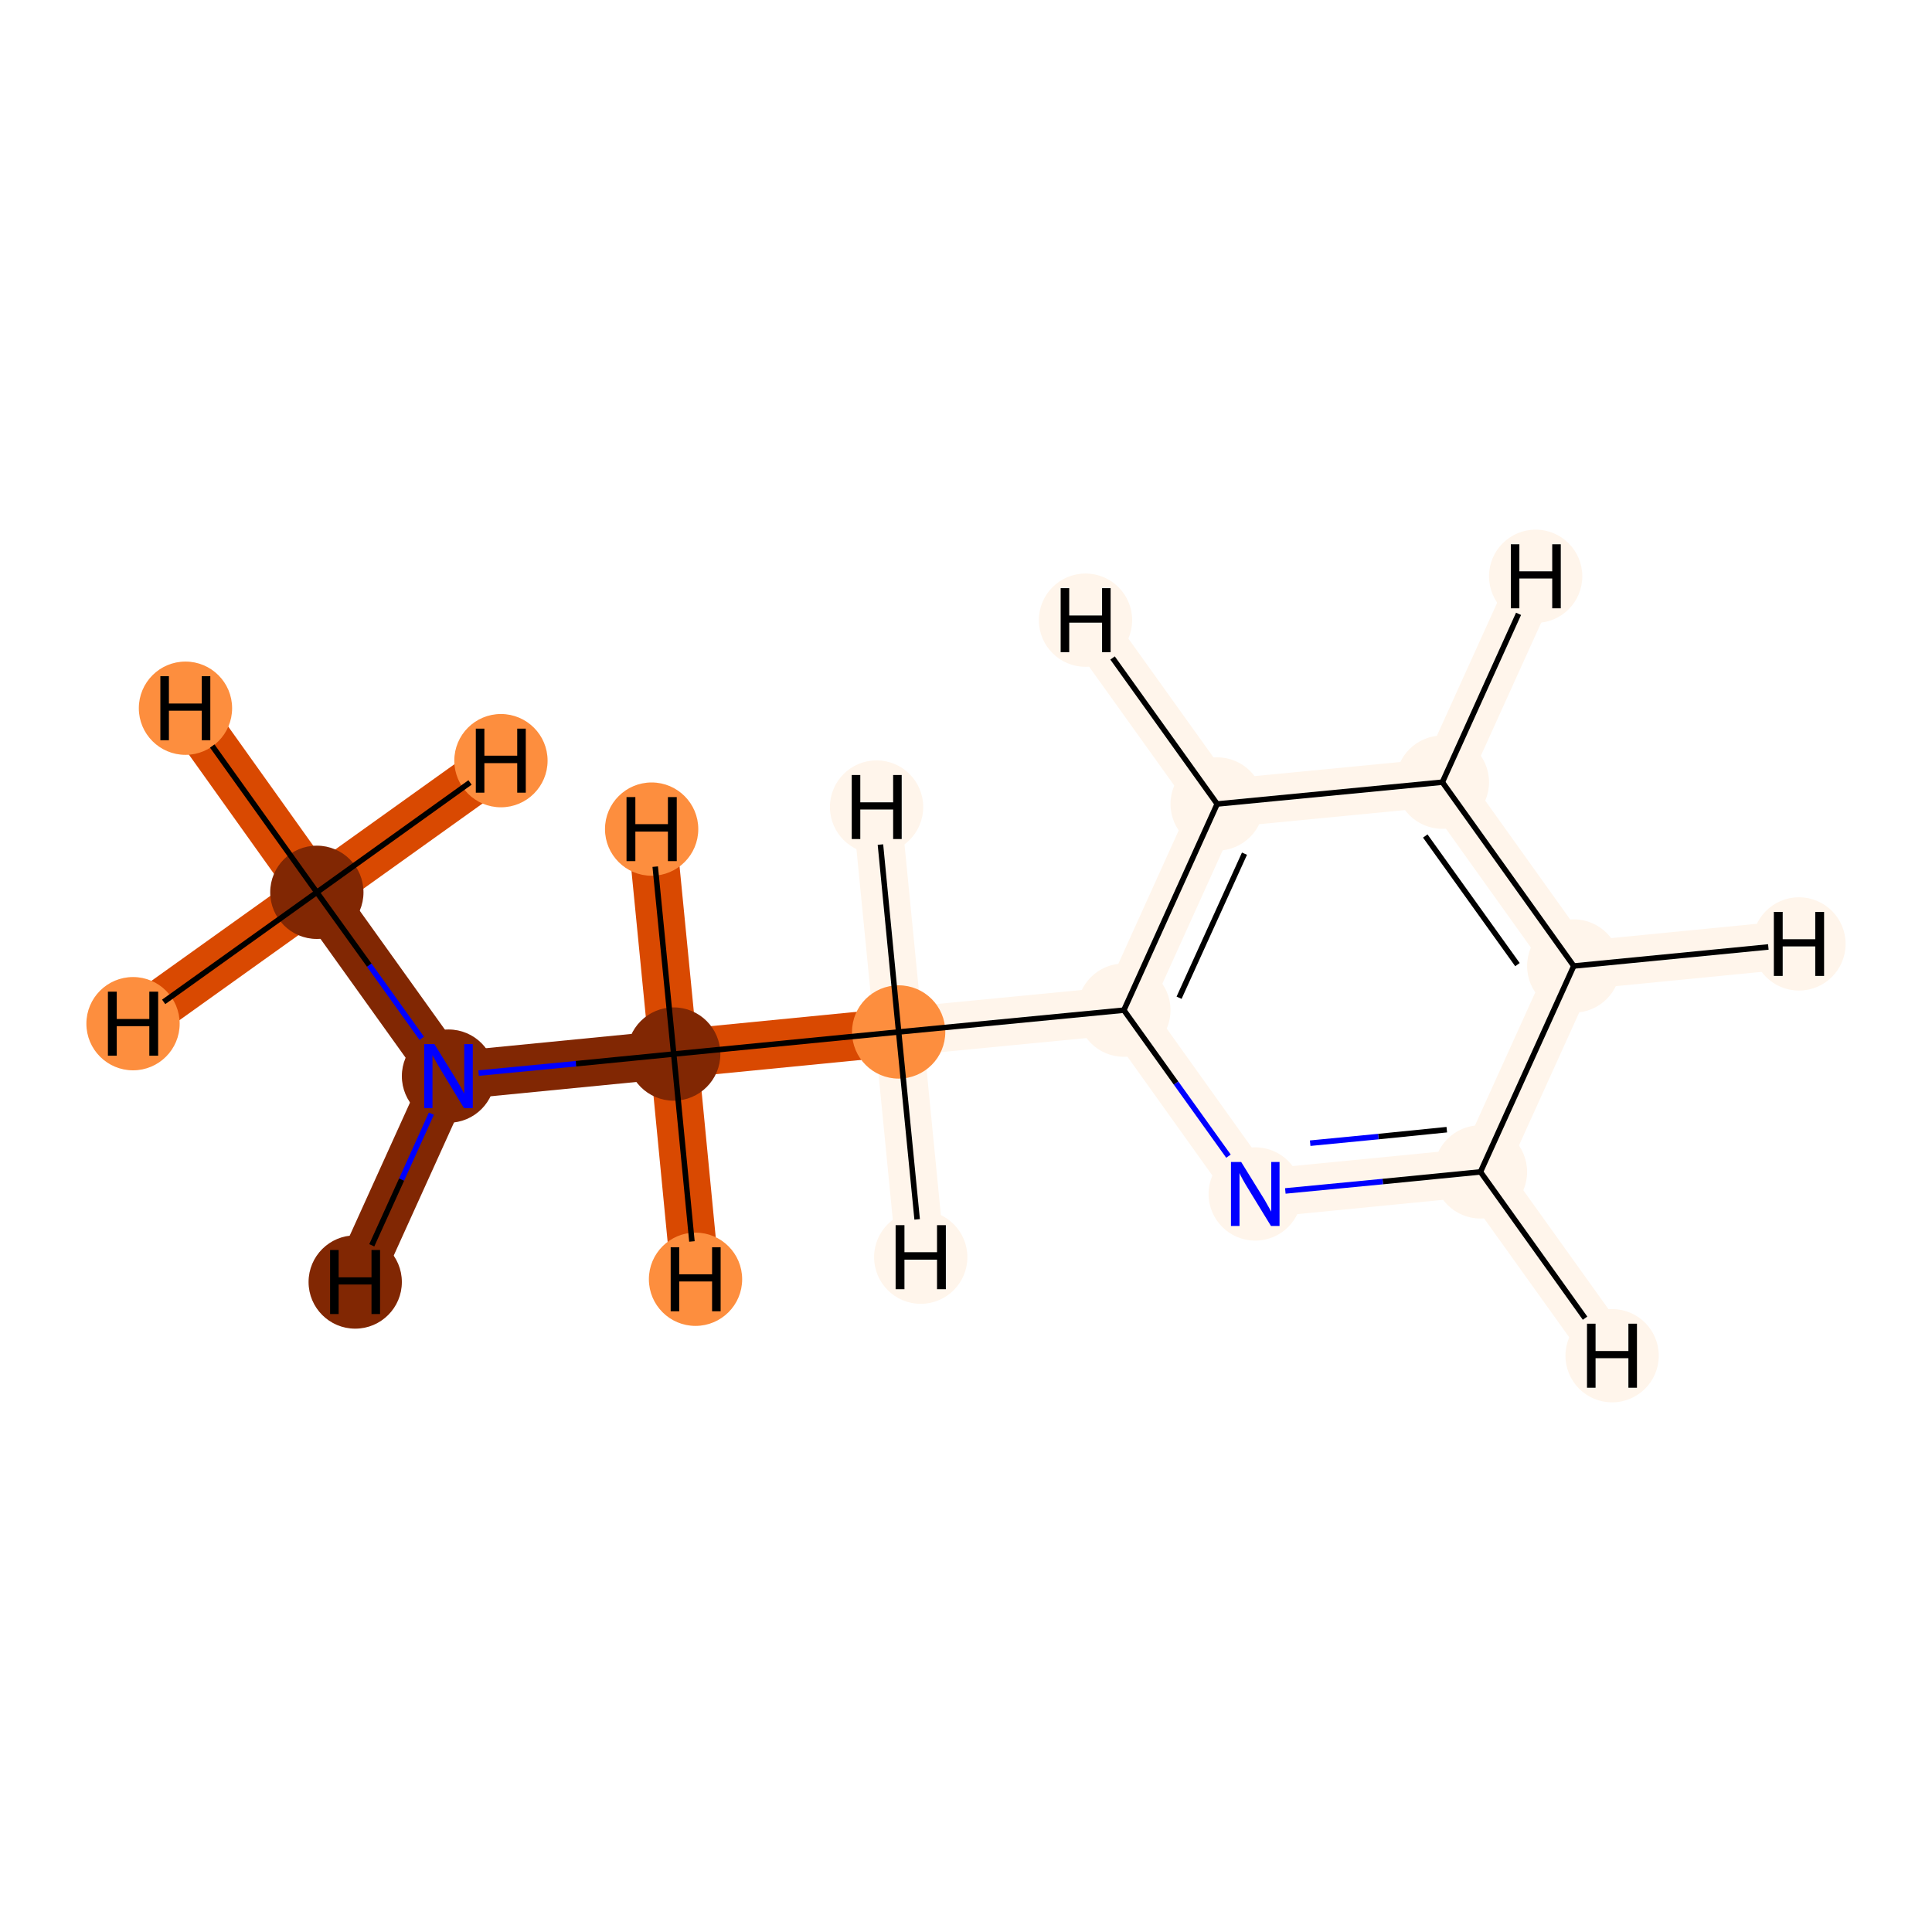 <?xml version='1.0' encoding='iso-8859-1'?>
<svg version='1.1' baseProfile='full'
              xmlns='http://www.w3.org/2000/svg'
                      xmlns:rdkit='http://www.rdkit.org/xml'
                      xmlns:xlink='http://www.w3.org/1999/xlink'
                  xml:space='preserve'
width='700px' height='700px' viewBox='0 0 700 700'>
<!-- END OF HEADER -->
<rect style='opacity:1.0;fill:#FFFFFF;stroke:none' width='700.0' height='700.0' x='0.0' y='0.0'> </rect>
<path d='M 114.8,323.3 L 162.5,389.9' style='fill:none;fill-rule:evenodd;stroke:#812703;stroke-width:17.5px;stroke-linecap:butt;stroke-linejoin:miter;stroke-opacity:1' />
<path d='M 114.8,323.3 L 67.2,256.6' style='fill:none;fill-rule:evenodd;stroke:#D94901;stroke-width:17.5px;stroke-linecap:butt;stroke-linejoin:miter;stroke-opacity:1' />
<path d='M 114.8,323.3 L 48.2,370.9' style='fill:none;fill-rule:evenodd;stroke:#D94901;stroke-width:17.5px;stroke-linecap:butt;stroke-linejoin:miter;stroke-opacity:1' />
<path d='M 114.8,323.3 L 181.5,275.6' style='fill:none;fill-rule:evenodd;stroke:#D94901;stroke-width:17.5px;stroke-linecap:butt;stroke-linejoin:miter;stroke-opacity:1' />
<path d='M 162.5,389.9 L 244.1,381.9' style='fill:none;fill-rule:evenodd;stroke:#812703;stroke-width:17.5px;stroke-linecap:butt;stroke-linejoin:miter;stroke-opacity:1' />
<path d='M 162.5,389.9 L 128.7,464.5' style='fill:none;fill-rule:evenodd;stroke:#812703;stroke-width:17.5px;stroke-linecap:butt;stroke-linejoin:miter;stroke-opacity:1' />
<path d='M 244.1,381.9 L 325.6,373.9' style='fill:none;fill-rule:evenodd;stroke:#D94901;stroke-width:17.5px;stroke-linecap:butt;stroke-linejoin:miter;stroke-opacity:1' />
<path d='M 244.1,381.9 L 252.0,463.5' style='fill:none;fill-rule:evenodd;stroke:#D94901;stroke-width:17.5px;stroke-linecap:butt;stroke-linejoin:miter;stroke-opacity:1' />
<path d='M 244.1,381.9 L 236.1,300.4' style='fill:none;fill-rule:evenodd;stroke:#D94901;stroke-width:17.5px;stroke-linecap:butt;stroke-linejoin:miter;stroke-opacity:1' />
<path d='M 325.6,373.9 L 407.2,366.0' style='fill:none;fill-rule:evenodd;stroke:#FFF5EB;stroke-width:17.5px;stroke-linecap:butt;stroke-linejoin:miter;stroke-opacity:1' />
<path d='M 325.6,373.9 L 317.6,292.4' style='fill:none;fill-rule:evenodd;stroke:#FFF5EB;stroke-width:17.5px;stroke-linecap:butt;stroke-linejoin:miter;stroke-opacity:1' />
<path d='M 325.6,373.9 L 333.6,455.5' style='fill:none;fill-rule:evenodd;stroke:#FFF5EB;stroke-width:17.5px;stroke-linecap:butt;stroke-linejoin:miter;stroke-opacity:1' />
<path d='M 407.2,366.0 L 441.0,291.3' style='fill:none;fill-rule:evenodd;stroke:#FFF5EB;stroke-width:17.5px;stroke-linecap:butt;stroke-linejoin:miter;stroke-opacity:1' />
<path d='M 407.2,366.0 L 454.8,432.6' style='fill:none;fill-rule:evenodd;stroke:#FFF5EB;stroke-width:17.5px;stroke-linecap:butt;stroke-linejoin:miter;stroke-opacity:1' />
<path d='M 441.0,291.3 L 522.6,283.4' style='fill:none;fill-rule:evenodd;stroke:#FFF5EB;stroke-width:17.5px;stroke-linecap:butt;stroke-linejoin:miter;stroke-opacity:1' />
<path d='M 441.0,291.3 L 393.3,224.7' style='fill:none;fill-rule:evenodd;stroke:#FFF5EB;stroke-width:17.5px;stroke-linecap:butt;stroke-linejoin:miter;stroke-opacity:1' />
<path d='M 522.6,283.4 L 570.2,350.0' style='fill:none;fill-rule:evenodd;stroke:#FFF5EB;stroke-width:17.5px;stroke-linecap:butt;stroke-linejoin:miter;stroke-opacity:1' />
<path d='M 522.6,283.4 L 556.4,208.8' style='fill:none;fill-rule:evenodd;stroke:#FFF5EB;stroke-width:17.5px;stroke-linecap:butt;stroke-linejoin:miter;stroke-opacity:1' />
<path d='M 570.2,350.0 L 536.4,424.6' style='fill:none;fill-rule:evenodd;stroke:#FFF5EB;stroke-width:17.5px;stroke-linecap:butt;stroke-linejoin:miter;stroke-opacity:1' />
<path d='M 570.2,350.0 L 651.8,342.0' style='fill:none;fill-rule:evenodd;stroke:#FFF5EB;stroke-width:17.5px;stroke-linecap:butt;stroke-linejoin:miter;stroke-opacity:1' />
<path d='M 536.4,424.6 L 454.8,432.6' style='fill:none;fill-rule:evenodd;stroke:#FFF5EB;stroke-width:17.5px;stroke-linecap:butt;stroke-linejoin:miter;stroke-opacity:1' />
<path d='M 536.4,424.6 L 584.1,491.2' style='fill:none;fill-rule:evenodd;stroke:#FFF5EB;stroke-width:17.5px;stroke-linecap:butt;stroke-linejoin:miter;stroke-opacity:1' />
<ellipse cx='114.8' cy='323.3' rx='16.4' ry='16.4'  style='fill:#812703;fill-rule:evenodd;stroke:#812703;stroke-width:1.0px;stroke-linecap:butt;stroke-linejoin:miter;stroke-opacity:1' />
<ellipse cx='162.5' cy='389.9' rx='16.4' ry='16.4'  style='fill:#812703;fill-rule:evenodd;stroke:#812703;stroke-width:1.0px;stroke-linecap:butt;stroke-linejoin:miter;stroke-opacity:1' />
<ellipse cx='244.1' cy='381.9' rx='16.4' ry='16.4'  style='fill:#812703;fill-rule:evenodd;stroke:#812703;stroke-width:1.0px;stroke-linecap:butt;stroke-linejoin:miter;stroke-opacity:1' />
<ellipse cx='325.6' cy='373.9' rx='16.4' ry='16.4'  style='fill:#FD8E3E;fill-rule:evenodd;stroke:#FD8E3E;stroke-width:1.0px;stroke-linecap:butt;stroke-linejoin:miter;stroke-opacity:1' />
<ellipse cx='407.2' cy='366.0' rx='16.4' ry='16.4'  style='fill:#FFF5EB;fill-rule:evenodd;stroke:#FFF5EB;stroke-width:1.0px;stroke-linecap:butt;stroke-linejoin:miter;stroke-opacity:1' />
<ellipse cx='441.0' cy='291.3' rx='16.4' ry='16.4'  style='fill:#FFF5EB;fill-rule:evenodd;stroke:#FFF5EB;stroke-width:1.0px;stroke-linecap:butt;stroke-linejoin:miter;stroke-opacity:1' />
<ellipse cx='522.6' cy='283.4' rx='16.4' ry='16.4'  style='fill:#FFF5EB;fill-rule:evenodd;stroke:#FFF5EB;stroke-width:1.0px;stroke-linecap:butt;stroke-linejoin:miter;stroke-opacity:1' />
<ellipse cx='570.2' cy='350.0' rx='16.4' ry='16.4'  style='fill:#FFF5EB;fill-rule:evenodd;stroke:#FFF5EB;stroke-width:1.0px;stroke-linecap:butt;stroke-linejoin:miter;stroke-opacity:1' />
<ellipse cx='536.4' cy='424.6' rx='16.4' ry='16.4'  style='fill:#FFF5EB;fill-rule:evenodd;stroke:#FFF5EB;stroke-width:1.0px;stroke-linecap:butt;stroke-linejoin:miter;stroke-opacity:1' />
<ellipse cx='454.8' cy='432.6' rx='16.4' ry='16.4'  style='fill:#FFF5EB;fill-rule:evenodd;stroke:#FFF5EB;stroke-width:1.0px;stroke-linecap:butt;stroke-linejoin:miter;stroke-opacity:1' />
<ellipse cx='67.2' cy='256.6' rx='16.4' ry='16.4'  style='fill:#FD8E3E;fill-rule:evenodd;stroke:#FD8E3E;stroke-width:1.0px;stroke-linecap:butt;stroke-linejoin:miter;stroke-opacity:1' />
<ellipse cx='48.2' cy='370.9' rx='16.4' ry='16.4'  style='fill:#FD8E3E;fill-rule:evenodd;stroke:#FD8E3E;stroke-width:1.0px;stroke-linecap:butt;stroke-linejoin:miter;stroke-opacity:1' />
<ellipse cx='181.5' cy='275.6' rx='16.4' ry='16.4'  style='fill:#FD8E3E;fill-rule:evenodd;stroke:#FD8E3E;stroke-width:1.0px;stroke-linecap:butt;stroke-linejoin:miter;stroke-opacity:1' />
<ellipse cx='128.7' cy='464.5' rx='16.4' ry='16.4'  style='fill:#812703;fill-rule:evenodd;stroke:#812703;stroke-width:1.0px;stroke-linecap:butt;stroke-linejoin:miter;stroke-opacity:1' />
<ellipse cx='252.0' cy='463.5' rx='16.4' ry='16.4'  style='fill:#FD8E3E;fill-rule:evenodd;stroke:#FD8E3E;stroke-width:1.0px;stroke-linecap:butt;stroke-linejoin:miter;stroke-opacity:1' />
<ellipse cx='236.1' cy='300.4' rx='16.4' ry='16.4'  style='fill:#FD8E3E;fill-rule:evenodd;stroke:#FD8E3E;stroke-width:1.0px;stroke-linecap:butt;stroke-linejoin:miter;stroke-opacity:1' />
<ellipse cx='317.6' cy='292.4' rx='16.4' ry='16.4'  style='fill:#FFF5EB;fill-rule:evenodd;stroke:#FFF5EB;stroke-width:1.0px;stroke-linecap:butt;stroke-linejoin:miter;stroke-opacity:1' />
<ellipse cx='333.6' cy='455.5' rx='16.4' ry='16.4'  style='fill:#FFF5EB;fill-rule:evenodd;stroke:#FFF5EB;stroke-width:1.0px;stroke-linecap:butt;stroke-linejoin:miter;stroke-opacity:1' />
<ellipse cx='393.3' cy='224.7' rx='16.4' ry='16.4'  style='fill:#FFF5EB;fill-rule:evenodd;stroke:#FFF5EB;stroke-width:1.0px;stroke-linecap:butt;stroke-linejoin:miter;stroke-opacity:1' />
<ellipse cx='556.4' cy='208.8' rx='16.4' ry='16.4'  style='fill:#FFF5EB;fill-rule:evenodd;stroke:#FFF5EB;stroke-width:1.0px;stroke-linecap:butt;stroke-linejoin:miter;stroke-opacity:1' />
<ellipse cx='651.8' cy='342.0' rx='16.4' ry='16.4'  style='fill:#FFF5EB;fill-rule:evenodd;stroke:#FFF5EB;stroke-width:1.0px;stroke-linecap:butt;stroke-linejoin:miter;stroke-opacity:1' />
<ellipse cx='584.1' cy='491.2' rx='16.4' ry='16.4'  style='fill:#FFF5EB;fill-rule:evenodd;stroke:#FFF5EB;stroke-width:1.0px;stroke-linecap:butt;stroke-linejoin:miter;stroke-opacity:1' />
<path class='bond-0 atom-0 atom-1' d='M 114.8,323.3 L 133.8,349.7' style='fill:none;fill-rule:evenodd;stroke:#000000;stroke-width:2.0px;stroke-linecap:butt;stroke-linejoin:miter;stroke-opacity:1' />
<path class='bond-0 atom-0 atom-1' d='M 133.8,349.7 L 152.8,376.2' style='fill:none;fill-rule:evenodd;stroke:#0000FF;stroke-width:2.0px;stroke-linecap:butt;stroke-linejoin:miter;stroke-opacity:1' />
<path class='bond-10 atom-0 atom-10' d='M 114.8,323.3 L 76.9,270.3' style='fill:none;fill-rule:evenodd;stroke:#000000;stroke-width:2.0px;stroke-linecap:butt;stroke-linejoin:miter;stroke-opacity:1' />
<path class='bond-11 atom-0 atom-11' d='M 114.8,323.3 L 59.3,363.0' style='fill:none;fill-rule:evenodd;stroke:#000000;stroke-width:2.0px;stroke-linecap:butt;stroke-linejoin:miter;stroke-opacity:1' />
<path class='bond-12 atom-0 atom-12' d='M 114.8,323.3 L 170.3,283.5' style='fill:none;fill-rule:evenodd;stroke:#000000;stroke-width:2.0px;stroke-linecap:butt;stroke-linejoin:miter;stroke-opacity:1' />
<path class='bond-1 atom-1 atom-2' d='M 173.4,388.8 L 208.7,385.4' style='fill:none;fill-rule:evenodd;stroke:#0000FF;stroke-width:2.0px;stroke-linecap:butt;stroke-linejoin:miter;stroke-opacity:1' />
<path class='bond-1 atom-1 atom-2' d='M 208.7,385.4 L 244.1,381.9' style='fill:none;fill-rule:evenodd;stroke:#000000;stroke-width:2.0px;stroke-linecap:butt;stroke-linejoin:miter;stroke-opacity:1' />
<path class='bond-13 atom-1 atom-13' d='M 156.3,403.5 L 145.5,427.4' style='fill:none;fill-rule:evenodd;stroke:#0000FF;stroke-width:2.0px;stroke-linecap:butt;stroke-linejoin:miter;stroke-opacity:1' />
<path class='bond-13 atom-1 atom-13' d='M 145.5,427.4 L 134.7,451.2' style='fill:none;fill-rule:evenodd;stroke:#000000;stroke-width:2.0px;stroke-linecap:butt;stroke-linejoin:miter;stroke-opacity:1' />
<path class='bond-2 atom-2 atom-3' d='M 244.1,381.9 L 325.6,373.9' style='fill:none;fill-rule:evenodd;stroke:#000000;stroke-width:2.0px;stroke-linecap:butt;stroke-linejoin:miter;stroke-opacity:1' />
<path class='bond-14 atom-2 atom-14' d='M 244.1,381.9 L 250.7,449.8' style='fill:none;fill-rule:evenodd;stroke:#000000;stroke-width:2.0px;stroke-linecap:butt;stroke-linejoin:miter;stroke-opacity:1' />
<path class='bond-15 atom-2 atom-15' d='M 244.1,381.9 L 237.4,314.0' style='fill:none;fill-rule:evenodd;stroke:#000000;stroke-width:2.0px;stroke-linecap:butt;stroke-linejoin:miter;stroke-opacity:1' />
<path class='bond-3 atom-3 atom-4' d='M 325.6,373.9 L 407.2,366.0' style='fill:none;fill-rule:evenodd;stroke:#000000;stroke-width:2.0px;stroke-linecap:butt;stroke-linejoin:miter;stroke-opacity:1' />
<path class='bond-16 atom-3 atom-16' d='M 325.6,373.9 L 319.0,306.0' style='fill:none;fill-rule:evenodd;stroke:#000000;stroke-width:2.0px;stroke-linecap:butt;stroke-linejoin:miter;stroke-opacity:1' />
<path class='bond-17 atom-3 atom-17' d='M 325.6,373.9 L 332.3,441.8' style='fill:none;fill-rule:evenodd;stroke:#000000;stroke-width:2.0px;stroke-linecap:butt;stroke-linejoin:miter;stroke-opacity:1' />
<path class='bond-4 atom-4 atom-5' d='M 407.2,366.0 L 441.0,291.3' style='fill:none;fill-rule:evenodd;stroke:#000000;stroke-width:2.0px;stroke-linecap:butt;stroke-linejoin:miter;stroke-opacity:1' />
<path class='bond-4 atom-4 atom-5' d='M 427.2,361.5 L 450.9,309.3' style='fill:none;fill-rule:evenodd;stroke:#000000;stroke-width:2.0px;stroke-linecap:butt;stroke-linejoin:miter;stroke-opacity:1' />
<path class='bond-9 atom-9 atom-4' d='M 445.1,418.9 L 426.1,392.4' style='fill:none;fill-rule:evenodd;stroke:#0000FF;stroke-width:2.0px;stroke-linecap:butt;stroke-linejoin:miter;stroke-opacity:1' />
<path class='bond-9 atom-9 atom-4' d='M 426.1,392.4 L 407.2,366.0' style='fill:none;fill-rule:evenodd;stroke:#000000;stroke-width:2.0px;stroke-linecap:butt;stroke-linejoin:miter;stroke-opacity:1' />
<path class='bond-5 atom-5 atom-6' d='M 441.0,291.3 L 522.6,283.4' style='fill:none;fill-rule:evenodd;stroke:#000000;stroke-width:2.0px;stroke-linecap:butt;stroke-linejoin:miter;stroke-opacity:1' />
<path class='bond-18 atom-5 atom-18' d='M 441.0,291.3 L 403.1,238.4' style='fill:none;fill-rule:evenodd;stroke:#000000;stroke-width:2.0px;stroke-linecap:butt;stroke-linejoin:miter;stroke-opacity:1' />
<path class='bond-6 atom-6 atom-7' d='M 522.6,283.4 L 570.2,350.0' style='fill:none;fill-rule:evenodd;stroke:#000000;stroke-width:2.0px;stroke-linecap:butt;stroke-linejoin:miter;stroke-opacity:1' />
<path class='bond-6 atom-6 atom-7' d='M 516.4,302.9 L 549.8,349.5' style='fill:none;fill-rule:evenodd;stroke:#000000;stroke-width:2.0px;stroke-linecap:butt;stroke-linejoin:miter;stroke-opacity:1' />
<path class='bond-19 atom-6 atom-19' d='M 522.6,283.4 L 550.2,222.4' style='fill:none;fill-rule:evenodd;stroke:#000000;stroke-width:2.0px;stroke-linecap:butt;stroke-linejoin:miter;stroke-opacity:1' />
<path class='bond-7 atom-7 atom-8' d='M 570.2,350.0 L 536.4,424.6' style='fill:none;fill-rule:evenodd;stroke:#000000;stroke-width:2.0px;stroke-linecap:butt;stroke-linejoin:miter;stroke-opacity:1' />
<path class='bond-20 atom-7 atom-20' d='M 570.2,350.0 L 640.7,343.1' style='fill:none;fill-rule:evenodd;stroke:#000000;stroke-width:2.0px;stroke-linecap:butt;stroke-linejoin:miter;stroke-opacity:1' />
<path class='bond-8 atom-8 atom-9' d='M 536.4,424.6 L 501.0,428.1' style='fill:none;fill-rule:evenodd;stroke:#000000;stroke-width:2.0px;stroke-linecap:butt;stroke-linejoin:miter;stroke-opacity:1' />
<path class='bond-8 atom-8 atom-9' d='M 501.0,428.1 L 465.7,431.5' style='fill:none;fill-rule:evenodd;stroke:#0000FF;stroke-width:2.0px;stroke-linecap:butt;stroke-linejoin:miter;stroke-opacity:1' />
<path class='bond-8 atom-8 atom-9' d='M 524.2,409.3 L 499.4,411.8' style='fill:none;fill-rule:evenodd;stroke:#000000;stroke-width:2.0px;stroke-linecap:butt;stroke-linejoin:miter;stroke-opacity:1' />
<path class='bond-8 atom-8 atom-9' d='M 499.4,411.8 L 474.7,414.2' style='fill:none;fill-rule:evenodd;stroke:#0000FF;stroke-width:2.0px;stroke-linecap:butt;stroke-linejoin:miter;stroke-opacity:1' />
<path class='bond-21 atom-8 atom-21' d='M 536.4,424.6 L 574.3,477.6' style='fill:none;fill-rule:evenodd;stroke:#000000;stroke-width:2.0px;stroke-linecap:butt;stroke-linejoin:miter;stroke-opacity:1' />
<path  class='atom-1' d='M 157.4 378.3
L 165.0 390.6
Q 165.7 391.8, 167.0 394.0
Q 168.2 396.2, 168.2 396.3
L 168.2 378.3
L 171.3 378.3
L 171.3 401.5
L 168.1 401.5
L 160.0 388.1
Q 159.0 386.5, 158.0 384.7
Q 157.0 382.9, 156.7 382.3
L 156.7 401.5
L 153.7 401.5
L 153.7 378.3
L 157.4 378.3
' fill='#0000FF'/>
<path  class='atom-9' d='M 449.7 421.0
L 457.3 433.3
Q 458.1 434.5, 459.3 436.7
Q 460.5 438.9, 460.6 439.0
L 460.6 421.0
L 463.6 421.0
L 463.6 444.2
L 460.5 444.2
L 452.3 430.8
Q 451.3 429.2, 450.3 427.4
Q 449.3 425.6, 449.1 425.0
L 449.1 444.2
L 446.0 444.2
L 446.0 421.0
L 449.7 421.0
' fill='#0000FF'/>
<path  class='atom-10' d='M 58.1 245.0
L 61.2 245.0
L 61.2 254.9
L 73.1 254.9
L 73.1 245.0
L 76.2 245.0
L 76.2 268.2
L 73.1 268.2
L 73.1 257.5
L 61.2 257.5
L 61.2 268.2
L 58.1 268.2
L 58.1 245.0
' fill='#000000'/>
<path  class='atom-11' d='M 39.1 359.3
L 42.3 359.3
L 42.3 369.2
L 54.1 369.2
L 54.1 359.3
L 57.3 359.3
L 57.3 382.5
L 54.1 382.5
L 54.1 371.8
L 42.3 371.8
L 42.3 382.5
L 39.1 382.5
L 39.1 359.3
' fill='#000000'/>
<path  class='atom-12' d='M 172.4 264.0
L 175.5 264.0
L 175.5 273.8
L 187.4 273.8
L 187.4 264.0
L 190.5 264.0
L 190.5 287.2
L 187.4 287.2
L 187.4 276.5
L 175.5 276.5
L 175.5 287.2
L 172.4 287.2
L 172.4 264.0
' fill='#000000'/>
<path  class='atom-13' d='M 119.6 452.9
L 122.7 452.9
L 122.7 462.8
L 134.6 462.8
L 134.6 452.9
L 137.7 452.9
L 137.7 476.1
L 134.6 476.1
L 134.6 465.4
L 122.7 465.4
L 122.7 476.1
L 119.6 476.1
L 119.6 452.9
' fill='#000000'/>
<path  class='atom-14' d='M 243.0 451.9
L 246.1 451.9
L 246.1 461.7
L 258.0 461.7
L 258.0 451.9
L 261.1 451.9
L 261.1 475.1
L 258.0 475.1
L 258.0 464.3
L 246.1 464.3
L 246.1 475.1
L 243.0 475.1
L 243.0 451.9
' fill='#000000'/>
<path  class='atom-15' d='M 227.0 288.8
L 230.2 288.8
L 230.2 298.6
L 242.0 298.6
L 242.0 288.8
L 245.2 288.8
L 245.2 312.0
L 242.0 312.0
L 242.0 301.3
L 230.2 301.3
L 230.2 312.0
L 227.0 312.0
L 227.0 288.8
' fill='#000000'/>
<path  class='atom-16' d='M 308.6 280.8
L 311.7 280.8
L 311.7 290.7
L 323.6 290.7
L 323.6 280.8
L 326.7 280.8
L 326.7 304.0
L 323.6 304.0
L 323.6 293.3
L 311.7 293.3
L 311.7 304.0
L 308.6 304.0
L 308.6 280.8
' fill='#000000'/>
<path  class='atom-17' d='M 324.5 443.9
L 327.7 443.9
L 327.7 453.7
L 339.5 453.7
L 339.5 443.9
L 342.7 443.9
L 342.7 467.1
L 339.5 467.1
L 339.5 456.4
L 327.7 456.4
L 327.7 467.1
L 324.5 467.1
L 324.5 443.9
' fill='#000000'/>
<path  class='atom-18' d='M 384.3 213.1
L 387.4 213.1
L 387.4 223.0
L 399.3 223.0
L 399.3 213.1
L 402.4 213.1
L 402.4 236.3
L 399.3 236.3
L 399.3 225.6
L 387.4 225.6
L 387.4 236.3
L 384.3 236.3
L 384.3 213.1
' fill='#000000'/>
<path  class='atom-19' d='M 547.4 197.2
L 550.5 197.2
L 550.5 207.0
L 562.4 207.0
L 562.4 197.2
L 565.5 197.2
L 565.5 220.4
L 562.4 220.4
L 562.4 209.6
L 550.5 209.6
L 550.5 220.4
L 547.4 220.4
L 547.4 197.2
' fill='#000000'/>
<path  class='atom-20' d='M 642.7 330.4
L 645.9 330.4
L 645.9 340.3
L 657.7 340.3
L 657.7 330.4
L 660.9 330.4
L 660.9 353.6
L 657.7 353.6
L 657.7 342.9
L 645.9 342.9
L 645.9 353.6
L 642.7 353.6
L 642.7 330.4
' fill='#000000'/>
<path  class='atom-21' d='M 575.0 479.6
L 578.1 479.6
L 578.1 489.5
L 590.0 489.5
L 590.0 479.6
L 593.1 479.6
L 593.1 502.8
L 590.0 502.8
L 590.0 492.1
L 578.1 492.1
L 578.1 502.8
L 575.0 502.8
L 575.0 479.6
' fill='#000000'/>
</svg>

